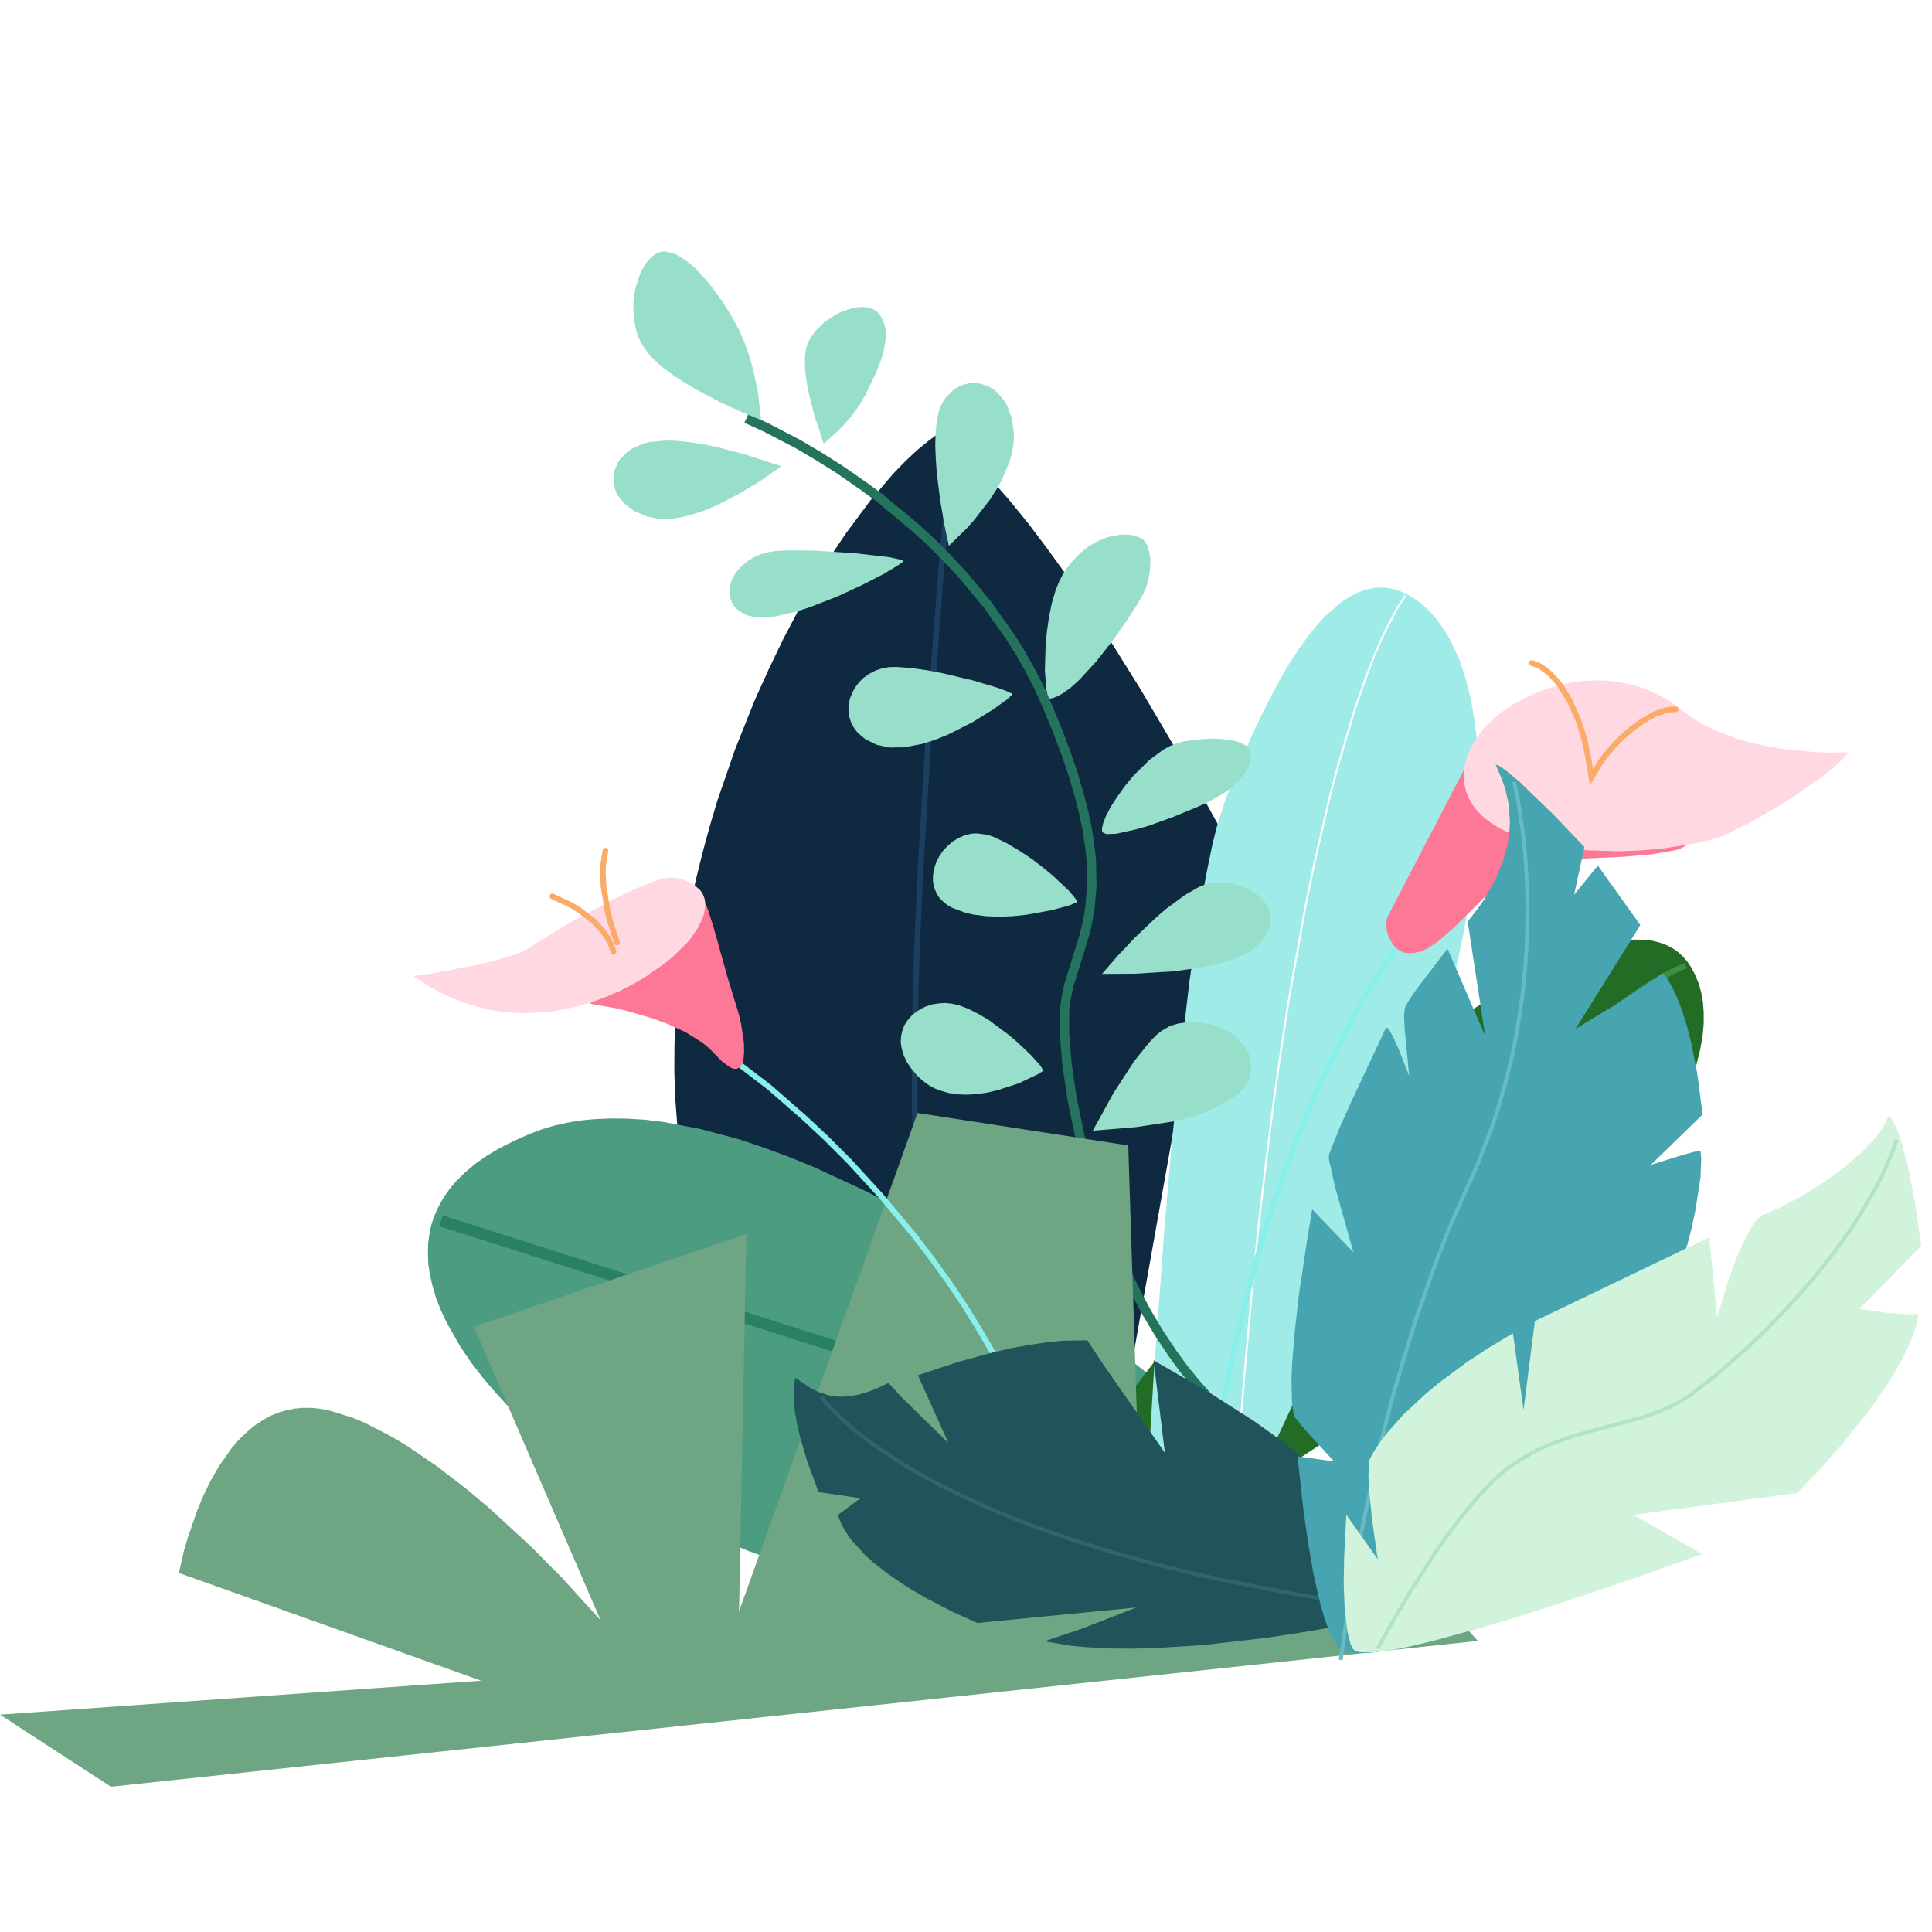 <?xml version="1.0" standalone="no"?><!DOCTYPE svg PUBLIC "-//W3C//DTD SVG 1.1//EN" "http://www.w3.org/Graphics/SVG/1.1/DTD/svg11.dtd"><svg height="1024" node-id="1" sillyvg="true" template-height="1024" template-width="1024" version="1.1" viewBox="0 0 1024 1024" width="1024" xmlns="http://www.w3.org/2000/svg" xmlns:xlink="http://www.w3.org/1999/xlink"><rect x="0" y="0" width="1024" height="1024" fill="#333333" stroke="none"/><defs node-id="44"><clipPath id="clip-马蹄莲" node-id="3"><path d="M 0.00 0.00 L 1024.00 0.00 L 1024.00 1024.00 L 0.00 1024.00 Z" fill="#000000" fill-rule="nonzero" node-id="47" stroke="none" target-height="1024" target-width="1024" target-x="0" target-y="0"></path></clipPath></defs><g clip-path="url(#clip-马蹄莲)" id="马蹄莲" node-id="5"><path d="M 0.00 0.00 L 1024.00 0.00 L 1024.00 1024.00 L 0.00 1024.00 Z" fill="#ffffff" fill-rule="nonzero" node-id="52" stroke="none" target-height="1024" target-width="1024" target-x="0" target-y="0"></path><path d="M 497.20 229.90 L 491.80 233.90 L 486.10 238.60 L 479.90 244.40 L 473.40 251.10 L 461.20 265.40 L 448.20 282.90 L 439.90 295.30 L 431.50 308.90 L 423.10 323.60 L 415.20 338.60 L 407.50 354.60 L 399.90 371.40 L 389.60 397.20 L 380.20 424.40 L 376.10 438.20 L 372.30 452.20 L 368.80 466.40 L 365.80 480.80 L 363.10 495.20 L 361.00 509.70 L 359.30 524.20 L 358.10 538.80 L 357.50 553.40 L 357.40 567.90 L 357.90 582.30 L 359.00 596.70 L 362.40 605.80 L 366.30 614.80 L 370.70 623.60 L 375.50 632.20 L 380.80 640.60 L 386.40 648.80 L 392.40 656.70 L 398.80 664.50 L 407.70 674.60 L 417.00 684.20 L 426.80 693.40 L 436.90 702.30 L 447.10 710.80 L 457.50 718.90 L 478.60 733.90 L 504.50 750.30 L 519.10 758.70 L 533.50 766.50 L 558.20 778.90 L 567.80 783.30 L 587.60 791.70 L 649.60 444.30 L 627.60 404.50 L 604.20 364.80 L 585.70 335.20 L 565.80 305.60 L 555.60 291.50 L 545.30 277.80 L 535.30 265.50 L 528.40 257.60 L 515.50 244.30 L 508.90 238.40 L 502.80 233.70 L 497.20 229.90 Z" fill="#0f2941" fill-rule="nonzero" group-id="1,12" id="路径_344" node-id="8" stroke="none" target-height="561.8" target-width="292.2" target-x="357.4" target-y="229.9"></path><path d="M 503.50 249.20 L 498.50 306.40 L 492.30 388.00 L 488.00 458.50 L 485.90 505.40 L 484.70 549.40 L 484.80 588.10 L 486.10 614.50 L 488.00 630.20" fill="none" group-id="1,13" id="路径_345" node-id="9" stroke="#1b3f5f" stroke-linecap="butt" stroke-width="3" target-height="381" target-width="18.8" target-x="484.7" target-y="249.2"></path><path d="M 609.70 729.10 L 590.50 714.10 L 568.60 698.00 L 540.20 678.60 L 524.40 668.30 L 495.10 650.70 L 470.10 637.00 L 457.20 630.50 L 431.00 618.40 L 417.70 613.00 L 404.40 608.10 L 391.20 603.70 L 371.20 598.40 L 351.90 594.70 L 342.20 593.50 L 332.80 592.90 L 323.60 592.80 L 314.60 593.20 L 307.40 593.90 L 300.50 595.10 L 293.70 596.60 L 287.10 598.60 L 280.70 601.00 L 272.00 604.90 L 264.30 608.80 L 257.80 612.70 L 252.10 616.70 L 246.60 621.30 L 242.00 625.80 L 238.20 630.30 L 235.00 634.90 L 232.30 639.80 L 230.10 644.70 L 228.50 649.60 L 227.50 654.50 L 226.90 659.60 L 226.80 664.60 L 227.00 669.70 L 227.70 674.80 L 229.20 681.50 L 231.20 688.20 L 233.80 694.80 L 236.90 701.30 L 244.00 713.80 L 250.00 722.60 L 256.30 730.70 L 262.80 738.30 L 268.90 744.90 L 275.00 750.80 L 284.80 759.10 L 316.40 780.70 L 327.70 787.80 L 341.40 795.80 L 361.20 806.40 L 372.50 811.80 L 384.00 816.90 L 396.30 821.90 L 409.40 826.70 L 422.70 830.90 L 436.70 834.80 L 451.50 838.20 L 462.60 840.30 L 474.10 842.10 L 485.90 843.40 L 498.10 844.40 L 510.30 844.90 L 522.70 844.90 L 535.60 844.30 L 548.80 843.20 L 574.00 839.80 L 584.70 837.80 L 604.10 833.00 L 612.70 830.30 L 627.10 824.90 L 633.90 821.60 L 644.90 815.30 L 649.30 812.20 L 654.90 807.60 L 659.40 803.20 L 663.00 799.00 L 666.10 794.40 L 668.40 790.30 L 670.10 786.40 L 672.20 778.90 L 672.80 771.50 L 672.20 765.80 Z" fill="#4b9c81" fill-rule="nonzero" group-id="2,14" id="路径_346" node-id="11" stroke="none" target-height="252.1" target-width="446" target-x="226.8" target-y="592.8"></path><path d="M 233.80 647.10 L 660.50 783.00" fill="none" group-id="2,15" id="路径_347" node-id="12" stroke="#2a8063" stroke-linecap="butt" stroke-width="6" target-height="135.9" target-width="426.7" target-x="233.8" target-y="647.1"></path><path d="M 557.80 793.40 L 587.00 754.20 L 629.40 698.80 L 654.10 667.50 L 679.60 636.10 L 704.70 606.40 L 728.40 580.10 L 739.60 568.40 L 749.40 558.80 L 756.00 552.80 L 766.70 544.40 L 780.60 535.00 L 794.10 526.40 L 803.20 521.10 L 820.50 511.90 L 829.10 507.90 L 837.30 504.60 L 850.80 500.30 L 856.30 499.10 L 866.30 498.00 L 871.30 498.10 L 875.80 498.60 L 880.00 499.70 L 883.90 501.20 L 886.80 502.80 L 889.50 504.70 L 892.00 507.00 L 894.30 509.70 L 896.50 512.90 L 898.60 517.00 L 900.40 521.40 L 901.70 526.10 L 902.60 531.20 L 903.00 536.70 L 903.00 542.60 L 902.40 549.30 L 901.10 556.40 L 899.20 564.10 L 896.40 572.30 L 892.80 581.10 L 889.00 589.20 L 884.40 597.80 L 878.90 606.80 L 872.60 616.20 L 865.40 626.20 L 858.10 635.40 L 850.00 644.90 L 841.00 654.80 L 831.00 665.00 L 820.10 675.70 L 810.80 684.00 L 790.40 701.30 L 774.20 713.90 L 757.20 726.50 L 722.90 750.50 L 689.70 772.30 L 659.90 790.90 L 635.80 805.40 L 613.70 818.10 Z" fill="#236c25" fill-rule="nonzero" group-id="3,16" id="路径_348" node-id="14" stroke="none" target-height="320.1" target-width="345.2" target-x="557.8" target-y="498"></path><path d="M 893.50 511.80 L 887.10 514.50 L 874.60 521.60 L 865.40 527.80 L 855.30 535.00 L 842.40 545.10 L 823.60 561.20 L 812.10 571.70 L 788.00 594.80 L 773.80 609.20 L 744.40 640.50 L 727.40 659.50 L 692.30 700.40 L 652.60 749.00 L 608.10 806.20" fill="none" group-id="3,17" id="路径_349" node-id="15" stroke="#3d903f" stroke-linecap="butt" stroke-width="3.001" target-height="294.4" target-width="285.4" target-x="608.1" target-y="511.8"></path><path d="M 608.20 784.60 L 611.40 730.00 L 617.10 652.10 L 620.90 607.80 L 625.40 562.80 L 630.50 519.60 L 636.30 480.40 L 639.50 462.60 L 642.60 447.60 L 645.00 438.00 L 649.60 423.60 L 656.40 406.30 L 663.40 390.10 L 668.40 379.40 L 678.30 360.30 L 683.60 351.30 L 688.90 343.30 L 694.10 336.10 L 698.40 330.90 L 702.60 326.40 L 710.70 319.30 L 715.10 316.40 L 719.40 314.10 L 723.70 312.60 L 727.90 311.60 L 731.40 311.40 L 734.90 311.50 L 738.40 312.20 L 742.00 313.30 L 745.70 314.90 L 749.90 317.50 L 754.00 320.50 L 757.80 324.10 L 761.50 328.30 L 765.00 333.20 L 768.40 338.80 L 771.10 344.30 L 773.70 350.30 L 776.00 357.00 L 778.10 364.30 L 779.90 372.30 L 781.40 381.20 L 782.70 391.10 L 783.50 401.90 L 783.90 413.70 L 783.70 426.40 L 783.10 440.20 L 781.90 453.30 L 780.30 467.10 L 778.00 481.90 L 775.10 497.60 L 771.50 514.20 L 768.50 526.20 L 761.50 551.50 L 755.40 570.80 L 748.80 590.40 L 734.40 629.40 L 726.90 648.50 L 712.00 684.60 L 691.80 730.40 L 671.50 773.70 Z" fill="#9febe8" fill-rule="nonzero" group-id="4,18" id="路径_348-2" node-id="17" stroke="none" target-height="473.2" target-width="175.7" target-x="608.2" target-y="311.4"></path><path d="M 744.90 315.70 L 740.60 322.20 L 733.20 336.40 L 728.30 347.80 L 723.30 360.80 L 717.40 378.10 L 709.50 404.70 L 705.00 421.50 L 696.60 457.80 L 692.00 480.00 L 683.50 527.40 L 679.10 555.60 L 675.10 583.80 L 671.10 615.30 L 667.00 650.20 L 663.50 685.10 L 660.00 723.60 L 656.60 765.80" fill="none" group-id="4,19" id="路径_349-2" node-id="18" stroke="#ffffff" stroke-linecap="butt" stroke-width="1" target-height="450.1" target-width="88.3" target-x="656.6" target-y="315.7"></path><path d="M 395.60 221.80 L 405.90 226.50 L 423.00 235.40 L 434.00 241.90 L 445.40 249.10 L 458.20 258.00 L 466.70 264.30 L 484.50 279.10 L 493.30 287.10 L 502.10 295.90 L 510.90 305.40 L 523.30 320.40 L 535.10 337.00 L 540.60 345.70 L 545.70 354.70 L 550.60 364.20 L 555.10 374.20 L 560.60 387.60 L 565.10 399.50 L 568.70 410.20 L 571.90 421.00 L 574.40 430.70 L 576.20 439.20 L 577.50 447.90 L 578.40 455.60 L 578.70 469.30 L 577.70 481.10 L 576.30 489.30 L 574.50 496.50 L 566.40 522.60 L 565.10 528.90 L 564.20 535.70 L 564.20 547.60 L 565.50 563.80 L 568.30 582.80 L 572.60 603.50 L 578.60 626.00 L 586.50 649.40 L 591.10 661.10 L 596.20 672.80 L 601.80 684.40 L 607.90 695.90 L 614.50 706.90 L 621.70 717.70 L 627.40 725.50 L 633.50 733.00 L 639.90 740.20 L 646.50 747.00" fill="none" group-id="5,20" id="路径_350" node-id="20" stroke="#24735c" stroke-linecap="butt" stroke-width="5" target-height="525.2" target-width="250.9" target-x="395.6" target-y="221.8"></path><path d="M 620.30 543.70 L 624.50 542.50 L 628.80 541.90 L 633.20 541.70 L 637.60 542.10 L 641.80 543.00 L 645.80 544.30 L 649.70 546.00 L 653.20 548.10 L 656.20 550.50 L 659.90 554.80 L 662.20 559.60 L 662.90 563.10 L 663.20 566.20 L 662.90 569.00 L 662.20 571.60 L 661.10 574.00 L 659.40 576.40 L 657.20 578.70 L 654.40 581.10 L 650.40 583.70 L 645.40 586.50 L 639.20 589.40 L 634.20 591.30 L 621.90 594.40 L 602.10 597.40 L 579.20 599.30 L 590.20 579.30 L 601.10 562.50 L 609.00 552.60 L 612.80 548.70 L 615.60 546.40 L 620.30 543.70 Z M 486.50 570.50 L 483.10 566.50 L 480.60 562.80 L 479.00 559.40 L 477.90 555.70 L 477.40 552.30 L 477.60 549.20 L 478.30 546.10 L 479.40 543.30 L 481.10 540.70 L 483.10 538.40 L 485.50 536.40 L 488.20 534.60 L 491.10 533.30 L 494.30 532.30 L 497.70 531.80 L 501.10 531.60 L 504.60 532.00 L 508.20 532.80 L 513.50 534.80 L 518.90 537.60 L 524.30 540.80 L 534.40 548.30 L 538.90 552.10 L 546.50 559.30 L 551.50 564.90 L 553.00 567.50 L 550.40 569.20 L 539.90 574.20 L 529.50 577.60 L 523.80 579.00 L 517.90 579.90 L 511.90 580.20 L 507.30 580.00 L 502.80 579.30 L 498.30 578.00 L 495.20 576.80 L 492.20 575.10 L 489.30 573.00 L 486.50 570.50 Z M 584.10 516.20 L 592.50 506.50 L 601.50 497.00 L 612.40 486.60 L 618.20 481.60 L 628.00 474.40 L 635.30 470.20 L 639.10 468.70 L 642.40 467.90 L 645.40 467.60 L 649.70 467.90 L 653.60 468.60 L 657.40 469.60 L 661.00 471.00 L 664.20 472.70 L 666.90 474.60 L 669.40 476.90 L 671.20 479.40 L 672.60 482.00 L 673.50 486.30 L 672.90 491.10 L 672.10 493.40 L 668.90 498.40 L 666.50 501.10 L 664.00 503.20 L 660.90 505.20 L 653.40 508.60 L 644.50 511.20 L 637.40 512.70 L 622.30 514.80 L 601.40 516.10 L 584.10 516.20 Z M 504.50 481.10 L 501.70 479.40 L 499.50 477.50 L 497.70 475.60 L 496.40 473.50 L 495.10 470.40 L 494.50 467.20 L 494.50 463.90 L 495.10 460.50 L 496.10 457.30 L 497.70 454.10 L 499.70 451.10 L 502.10 448.50 L 504.90 446.10 L 507.90 444.20 L 511.20 442.80 L 514.70 441.90 L 517.40 441.70 L 523.10 442.40 L 526.20 443.40 L 533.20 446.70 L 540.00 450.70 L 546.50 455.00 L 552.40 459.50 L 557.90 464.00 L 566.40 472.00 L 568.90 474.90 L 570.80 477.40 L 571.00 478.10 L 567.10 479.80 L 557.50 482.40 L 544.30 484.80 L 536.90 485.60 L 529.20 485.90 L 522.50 485.60 L 516.20 484.80 L 512.00 483.90 L 504.50 481.10 Z M 584.60 441.30 L 584.10 440.40 L 584.10 438.90 L 584.70 436.30 L 586.20 432.50 L 588.80 427.50 L 592.10 422.40 L 596.10 416.80 L 600.60 411.30 L 609.20 402.80 L 616.50 397.40 L 620.30 395.30 L 624.10 393.80 L 627.70 392.90 L 635.20 391.90 L 641.40 391.50 L 646.60 391.60 L 651.70 392.20 L 655.50 393.00 L 658.30 394.10 L 660.40 395.20 L 662.50 397.50 L 663.00 400.50 L 662.70 403.10 L 661.90 405.80 L 660.40 409.00 L 657.10 413.30 L 652.10 418.00 L 648.80 420.30 L 640.20 425.20 L 634.40 427.80 L 621.80 433.00 L 608.80 437.70 L 602.40 439.50 L 591.80 441.90 L 586.40 442.10 L 584.60 441.30 Z M 464.80 394.80 L 458.80 391.90 L 454.60 388.40 L 452.50 385.60 L 451.00 382.70 L 450.10 379.70 L 449.70 376.50 L 449.80 373.40 L 450.50 370.20 L 451.70 367.20 L 453.30 364.30 L 455.30 361.60 L 457.80 359.20 L 460.60 357.20 L 463.80 355.50 L 467.30 354.30 L 471.10 353.60 L 475.30 353.50 L 483.20 354.10 L 491.60 355.30 L 500.00 356.90 L 515.90 360.70 L 528.60 364.50 L 532.80 366.00 L 536.10 367.50 L 536.60 368.00 L 533.80 370.70 L 526.40 376.00 L 515.60 382.70 L 502.60 389.30 L 495.70 392.10 L 488.70 394.30 L 479.30 396.10 L 471.50 396.20 L 464.80 394.80 Z M 565.30 301.30 L 569.00 296.80 L 572.60 293.10 L 576.20 290.20 L 580.10 287.70 L 583.80 285.90 L 587.40 284.60 L 594.30 283.30 L 600.20 283.60 L 604.60 285.10 L 606.20 286.30 L 607.50 288.00 L 608.50 290.10 L 609.60 295.00 L 609.70 297.80 L 609.50 302.10 L 608.80 306.50 L 607.70 310.60 L 606.20 314.20 L 603.00 320.00 L 597.20 328.90 L 589.70 339.60 L 581.10 350.50 L 572.20 360.20 L 567.70 364.30 L 563.60 367.30 L 560.80 368.90 L 558.30 369.90 L 556.10 370.40 L 555.20 368.30 L 554.60 365.50 L 553.80 355.40 L 554.20 341.80 L 554.90 334.50 L 556.00 327.00 L 557.50 319.60 L 559.50 312.80 L 561.30 308.40 L 563.20 304.60 L 565.30 301.30 Z M 396.00 326.10 L 393.10 324.70 L 390.90 323.10 L 389.20 321.40 L 388.00 319.60 L 386.60 315.50 L 386.70 311.10 L 387.50 308.20 L 388.90 305.30 L 390.90 302.40 L 393.30 299.80 L 396.10 297.50 L 399.50 295.40 L 403.10 293.80 L 407.00 292.70 L 411.40 292.00 L 417.10 291.70 L 431.00 291.80 L 453.00 293.20 L 471.30 295.30 L 478.00 296.80 L 478.70 297.30 L 478.40 297.90 L 476.00 299.60 L 468.40 304.20 L 457.10 310.00 L 443.70 316.20 L 429.30 321.80 L 422.20 324.10 L 411.00 326.70 L 407.10 327.20 L 400.90 327.30 L 396.00 326.10 Z M 499.60 213.20 L 501.40 210.60 L 505.30 206.70 L 507.50 205.30 L 510.60 203.90 L 513.80 203.10 L 517.20 203.00 L 520.40 203.60 L 523.60 204.70 L 526.70 206.50 L 528.80 208.20 L 532.50 212.70 L 534.10 215.60 L 536.30 221.90 L 537.40 230.20 L 537.20 235.00 L 536.40 239.80 L 535.10 244.60 L 531.20 253.90 L 528.80 258.40 L 524.70 264.80 L 516.00 276.00 L 512.00 280.40 L 502.90 289.30 L 500.40 277.40 L 498.30 265.00 L 496.50 250.70 L 496.00 243.40 L 495.70 236.20 L 495.90 229.20 L 496.50 223.10 L 497.30 219.20 L 498.30 215.90 L 499.60 213.20 Z M 343.00 273.80 L 335.80 270.70 L 330.90 266.90 L 327.30 262.40 L 326.20 260.00 L 325.10 255.10 L 325.40 250.20 L 327.30 245.50 L 328.70 243.40 L 332.60 239.40 L 335.00 237.80 L 340.80 235.20 L 344.30 234.30 L 352.70 233.50 L 357.60 233.60 L 365.00 234.30 L 372.80 235.50 L 380.60 237.10 L 395.10 240.90 L 414.10 247.10 L 403.80 254.40 L 392.80 261.10 L 379.70 267.90 L 372.70 270.80 L 365.70 273.00 L 360.90 274.20 L 356.30 274.90 L 348.90 275.00 L 343.00 273.80 Z M 428.40 181.20 L 432.00 175.60 L 436.90 170.80 L 442.70 166.90 L 445.80 165.30 L 451.90 163.30 L 455.00 162.80 L 457.80 162.70 L 460.40 163.10 L 462.80 163.90 L 464.80 165.20 L 466.50 167.10 L 468.00 169.80 L 469.00 172.80 L 469.50 176.00 L 469.50 179.30 L 468.30 186.50 L 466.50 192.00 L 464.20 197.80 L 458.70 209.30 L 455.50 214.70 L 452.00 219.70 L 448.20 224.20 L 444.70 227.90 L 436.60 235.20 L 431.40 219.40 L 428.50 207.70 L 427.40 201.70 L 426.70 195.60 L 426.60 190.20 L 426.90 186.70 L 427.50 183.70 L 428.40 181.20 Z M 340.10 182.40 L 338.20 178.20 L 336.90 173.90 L 336.10 169.60 L 335.70 165.10 L 335.70 160.80 L 336.10 156.60 L 336.90 152.40 L 339.30 145.10 L 341.00 141.70 L 342.80 139.00 L 344.80 136.70 L 347.00 134.90 L 349.20 133.80 L 351.50 133.30 L 353.60 133.40 L 358.40 134.90 L 361.20 136.50 L 364.60 138.90 L 368.20 141.90 L 375.50 149.80 L 382.50 159.20 L 387.40 166.90 L 391.70 174.90 L 394.60 181.60 L 397.00 188.20 L 398.90 194.90 L 401.60 207.10 L 403.40 222.60 L 392.70 218.20 L 381.80 213.20 L 369.50 206.70 L 363.30 203.10 L 357.30 199.20 L 351.70 195.10 L 347.00 191.00 L 344.10 188.00 L 340.10 182.40 Z" fill="#97dfca" fill-rule="nonzero" group-id="5,21" id="联合_25" node-id="21" stroke="none" target-height="466" target-width="348.4" target-x="325.1" target-y="133.3"></path><path d="M 0.00 908.80 L 58.80 947.00 L 783.30 869.70 L 739.50 821.20 L 605.10 829.80 L 598.00 607.10 L 486.30 589.90 L 391.70 854.10 L 395.60 654.00 L 251.10 703.20 L 318.30 858.70 L 298.00 836.40 L 280.50 818.80 L 259.50 799.50 L 248.00 789.80 L 232.10 777.50 L 215.70 766.30 L 207.50 761.40 L 193.10 754.00 L 187.00 751.50 L 175.30 747.80 L 170.00 746.70 L 165.00 746.20 L 160.40 746.20 L 156.00 746.60 L 151.70 747.50 L 147.60 748.70 L 143.60 750.30 L 139.90 752.30 L 135.20 755.40 L 130.80 759.00 L 126.60 763.10 L 122.80 767.50 L 116.00 777.20 L 111.60 784.90 L 107.80 792.70 L 104.50 800.60 L 99.50 815.10 L 97.70 821.10 L 94.80 833.70 L 255.00 890.80 Z" fill="#6ea582" fill-rule="nonzero" group-id="6" id="路径_372" node-id="22" stroke="none" target-height="357.1" target-width="783.3" target-x="0" target-y="589.9"></path><path d="M 390.30 562.90 L 407.80 576.30 L 426.70 592.80 L 437.70 603.10 L 450.10 615.50 L 466.80 633.70 L 484.50 654.80 L 493.30 666.30 L 502.20 678.60 L 510.70 691.20 L 519.00 704.60 L 527.20 718.70" fill="none" group-id="7,22" id="路径_363" node-id="24" stroke="#89efea" stroke-linecap="butt" stroke-width="3" target-height="155.8" target-width="136.9" target-x="390.3" target-y="562.9"></path><path d="M 312.70 532.00 L 325.90 534.30 L 332.00 535.70 L 346.30 539.90 L 353.80 542.70 L 363.40 547.10 L 372.20 552.60 L 376.00 555.70 L 382.50 562.40 L 386.90 565.70 L 389.00 566.50 L 390.50 566.50 L 391.70 565.90 L 392.70 564.90 L 393.50 563.30 L 394.10 561.10 L 394.40 557.50 L 394.30 552.80 L 392.80 542.60 L 391.50 537.20 L 385.80 518.60 L 378.30 491.80 L 375.40 482.60 L 374.20 479.60 L 373.60 479.00 L 370.30 481.10 L 353.40 495.60 L 312.70 532.00 Z" fill="#fd7797" fill-rule="nonzero" group-id="7,23" id="路径_364" node-id="25" stroke="none" target-height="87.5" target-width="81.7" target-x="312.7" target-y="479"></path><path d="M 219.20 517.40 L 229.40 515.90 L 252.00 511.60 L 263.80 508.70 L 273.80 505.70 L 277.90 503.90 L 297.70 491.60 L 310.70 484.30 L 324.50 477.00 L 337.70 470.70 L 348.80 466.40 L 352.00 465.50 L 356.10 465.10 L 359.70 465.60 L 363.30 466.70 L 367.70 468.80 L 371.20 471.90 L 372.50 473.90 L 373.40 476.20 L 373.80 478.60 L 373.70 481.40 L 373.00 484.80 L 371.80 488.00 L 369.80 491.90 L 366.80 496.40 L 364.40 499.50 L 356.90 506.90 L 352.50 510.50 L 341.60 518.10 L 335.50 521.60 L 329.00 525.00 L 321.80 528.10 L 314.50 530.90 L 306.80 533.20 L 298.70 535.00 L 292.50 536.10 L 279.80 537.00 L 273.20 536.80 L 266.70 536.30 L 260.00 535.30 L 253.30 533.70 L 246.40 531.60 L 239.70 529.10 L 233.00 525.90 L 226.20 522.00 L 219.20 517.40 Z" fill="#ffd8e1" fill-rule="nonzero" group-id="7,24" id="路径_365" node-id="26" stroke="none" target-height="71.9" target-width="154.6" target-x="219.2" target-y="465.1"></path><path d="M 292.80 475.10 L 302.80 479.80 L 307.00 482.40 L 314.60 488.20 L 319.90 494.00 L 322.10 497.30 L 323.90 500.80 L 325.20 504.60" fill="none" group-id="7,25" id="路径_366" node-id="27" stroke="#f9ab67" stroke-linecap="round" stroke-width="3" target-height="29.5" target-width="32.4" target-x="292.8" target-y="475.1"></path><path d="M 327.00 499.60 L 323.30 488.10 L 322.00 482.70 L 319.90 470.00 L 319.50 463.50 L 319.60 459.10 L 320.90 450.90" fill="none" group-id="7,26" id="路径_367" node-id="28" stroke="#f9ab67" stroke-linecap="round" stroke-width="3" target-height="48.7" target-width="7.5" target-x="319.5" target-y="450.9"></path><path d="M 740.40 502.80 L 733.30 512.60 L 727.70 521.30 L 721.60 531.40 L 714.10 545.00 L 703.70 565.70 L 697.80 578.60 L 686.40 606.20 L 680.40 622.60 L 674.70 639.10 L 669.10 657.20 L 663.40 677.20 L 658.20 697.30 L 653.20 719.10 L 648.40 742.80" fill="none" group-id="8,27" id="路径_368" node-id="30" stroke="#89efea" stroke-linecap="butt" stroke-width="3" target-height="240" target-width="92" target-x="648.4" target-y="502.8"></path><path d="M 775.70 408.50 L 735.20 486.40 L 734.70 490.40 L 735.10 493.70 L 736.20 497.00 L 738.60 501.00 L 740.20 502.70 L 742.10 504.00 L 744.40 504.90 L 747.00 505.30 L 749.70 505.10 L 752.80 504.30 L 756.60 502.70 L 762.70 498.60 L 770.90 491.40 L 786.30 476.10 L 796.70 466.50 L 803.70 461.30 L 810.50 457.60 L 813.80 456.60 L 817.00 456.10 L 860.50 454.10 L 875.60 452.80 L 887.60 450.70 L 890.80 449.70 L 892.90 448.60 L 894.20 447.70 L 893.80 446.50 L 892.70 445.30 L 890.50 444.00 L 886.60 442.50 L 875.20 440.00 L 854.60 437.50 L 829.10 435.90 L 791.30 414.50 Z" fill="#fd7797" fill-rule="nonzero" group-id="8,28" id="路径_369" node-id="31" stroke="none" target-height="96.8" target-width="159.5" target-x="734.7" target-y="408.5"></path><path d="M 980.10 398.70 L 969.70 398.90 L 962.70 398.70 L 946.40 397.20 L 937.40 395.70 L 927.80 393.60 L 921.40 391.80 L 909.00 387.10 L 903.00 384.10 L 897.30 380.70 L 887.20 373.20 L 882.50 370.20 L 877.70 367.60 L 872.80 365.50 L 867.80 363.70 L 862.80 362.40 L 852.70 360.80 L 846.00 360.60 L 839.30 360.90 L 832.70 361.80 L 826.20 363.20 L 819.80 365.10 L 813.70 367.40 L 807.70 370.20 L 802.10 373.30 L 796.80 376.80 L 793.00 379.70 L 786.40 386.00 L 781.30 393.10 L 779.30 396.80 L 777.70 400.50 L 776.60 404.30 L 775.90 408.20 L 775.80 412.00 L 776.20 415.80 L 777.10 419.60 L 778.50 423.20 L 780.50 426.60 L 783.20 430.10 L 786.70 433.50 L 790.40 436.30 L 794.90 439.10 L 800.40 441.70 L 806.90 444.10 L 815.70 446.60 L 824.50 448.50 L 833.20 449.80 L 841.90 450.70 L 858.50 451.20 L 870.40 450.70 L 880.80 449.80 L 898.20 447.10 L 908.70 444.60 L 911.70 443.60 L 916.70 441.40 L 928.70 435.30 L 942.90 427.10 L 950.20 422.50 L 964.30 412.70 L 970.40 408.00 L 976.00 403.00 L 980.10 398.70 Z" fill="#ffd8e1" fill-rule="nonzero" group-id="8,29" id="路径_370" node-id="32" stroke="none" target-height="90.6" target-width="204.3" target-x="775.8" target-y="360.6"></path><path d="M 811.90 351.40 L 815.60 352.80 L 818.40 354.60 L 821.40 357.00 L 824.90 360.70 L 827.10 363.50 L 832.00 371.40 L 836.40 381.40 L 838.60 388.00 L 840.40 394.70 L 842.00 402.70 L 843.50 412.00 L 848.20 404.10 L 851.00 400.30 L 855.50 395.00 L 860.30 390.20 L 865.40 385.90 L 870.40 382.30 L 877.00 378.50 L 883.10 376.40 L 885.80 376.00 L 888.10 376.00" fill="none" group-id="8,30" id="路径_371" node-id="33" stroke="#f9ab67" stroke-linecap="round" stroke-width="3" target-height="60.6" target-width="76.2" target-x="811.9" target-y="351.4"></path><path d="M 421.40 730.20 L 429.80 735.80 L 433.50 737.70 L 439.30 739.60 L 442.80 740.20 L 446.30 740.30 L 450.30 740.00 L 455.00 739.20 L 459.50 737.90 L 464.80 735.90 L 470.90 733.00 L 476.80 739.50 L 502.70 764.90 L 486.50 728.90 L 508.70 721.60 L 526.40 716.80 L 536.30 714.50 L 546.40 712.70 L 556.60 711.20 L 563.40 710.60 L 576.30 710.40 L 584.60 723.00 L 617.40 770.00 L 611.40 721.00 L 640.00 737.50 L 664.80 753.30 L 680.30 764.40 L 686.70 769.60 L 690.60 773.20 L 696.00 779.30 L 697.90 782.30 L 699.70 786.00 L 701.20 790.30 L 703.00 797.00 L 704.40 804.70 L 705.40 812.50 L 706.10 820.60 L 706.60 836.10 L 706.40 849.60 L 705.70 862.50 L 689.50 865.30 L 671.70 868.00 L 637.90 871.90 L 612.60 873.50 L 600.00 873.80 L 587.50 873.70 L 575.50 873.00 L 567.70 872.30 L 553.60 869.90 L 572.40 863.60 L 602.30 852.00 L 518.00 860.20 L 504.90 854.30 L 491.80 847.50 L 484.60 843.40 L 477.00 838.60 L 469.70 833.50 L 462.70 828.00 L 458.30 824.00 L 451.00 815.90 L 448.00 811.60 L 445.70 807.20 L 444.00 802.80 L 443.90 803.10 L 456.00 794.10 L 433.80 790.80 L 427.80 774.40 L 424.10 761.70 L 422.50 755.00 L 421.30 748.20 L 420.70 741.80 L 420.60 737.50 L 421.40 730.20 Z" fill="#20545a" fill-rule="nonzero" group-id="9,31" id="路径_373" node-id="35" stroke="none" target-height="163.4" target-width="286" target-x="420.6" target-y="710.4"></path><path d="M 435.40 740.10 L 438.00 743.70 L 441.20 747.20 L 446.80 752.60 L 453.40 758.40 L 463.00 765.70 L 478.20 775.80 L 488.10 781.60 L 498.20 787.10 L 510.00 792.90 L 523.60 799.10 L 537.30 804.90 L 553.00 810.80 L 570.80 816.90 L 588.70 822.50 L 608.80 828.10 L 631.20 833.70 L 647.90 837.40 L 685.30 844.70 L 706.20 848.20" fill="none" group-id="9,32" id="路径_374" node-id="36" stroke="#2d666d" stroke-linecap="butt" stroke-width="2" target-height="108.1" target-width="270.8" target-x="435.4" target-y="740.1"></path><path d="M 792.70 405.20 L 795.90 412.70 L 797.70 417.70 L 799.50 425.60 L 800.30 435.30 L 800.00 440.70 L 799.20 446.80 L 796.90 455.80 L 792.60 466.20 L 786.70 476.60 L 782.70 482.30 L 777.90 488.40 L 787.20 549.10 L 767.20 502.80 L 751.00 524.00 L 746.70 530.30 L 744.60 534.20 L 744.20 538.50 L 744.50 545.60 L 746.90 570.30 L 741.30 556.00 L 738.40 549.60 L 736.00 545.30 L 734.70 544.50 L 715.80 584.80 L 710.20 597.40 L 704.70 611.10 L 704.30 612.80 L 704.40 614.70 L 707.50 628.70 L 717.30 663.70 L 695.50 641.00 L 693.20 654.70 L 688.40 686.60 L 686.30 705.20 L 684.80 723.10 L 684.50 731.60 L 684.80 743.60 L 685.80 750.60 L 691.80 757.90 L 707.10 774.60 L 687.70 771.90 L 690.80 800.00 L 693.20 816.90 L 696.20 834.50 L 700.00 850.90 L 702.20 858.30 L 704.40 864.20 L 706.10 867.90 L 709.40 872.70 L 713.10 875.00 L 715.50 875.70 L 718.40 876.20 L 726.60 876.00 L 731.60 875.30 L 739.10 873.60 L 747.20 871.20 L 763.30 865.40 L 777.90 859.00 L 793.20 851.20 L 795.00 850.00 L 796.10 848.60 L 807.30 829.20 L 831.50 783.50 L 893.00 663.70 L 894.40 659.40 L 896.50 651.40 L 898.70 641.00 L 901.30 624.00 L 901.70 613.90 L 901.30 610.00 L 897.90 610.50 L 891.30 612.30 L 875.00 617.40 L 902.40 590.70 L 899.60 569.00 L 896.40 552.80 L 894.30 544.40 L 891.70 536.10 L 888.80 528.50 L 886.50 523.60 L 884.00 519.30 L 881.40 515.70 L 857.20 531.90 L 835.10 545.30 L 869.40 490.30 L 846.90 458.80 L 834.30 474.20 L 839.80 449.00 L 823.70 432.10 L 805.40 414.40 L 797.70 408.00 L 794.50 405.90 L 792.70 405.20 Z" fill="#46a5b0" fill-rule="nonzero" group-id="10,33" id="路径_375" node-id="38" stroke="none" target-height="471" target-width="217.9" target-x="684.5" target-y="405.2"></path><path d="M 710.60 879.80 L 715.70 844.30 L 721.20 813.70 L 729.00 777.00 L 733.90 756.70 L 739.30 736.10 L 750.10 700.30 L 760.20 671.40 L 765.70 657.00 L 771.60 642.90 L 782.60 618.50 L 790.50 598.10 L 793.80 588.20 L 797.70 574.70 L 801.00 561.70 L 803.60 549.10 L 805.70 536.40 L 807.30 524.30 L 808.40 512.80 L 809.20 501.20 L 809.60 480.50 L 809.20 465.80 L 808.40 453.30 L 807.20 441.60 L 804.60 424.30 L 802.50 414.40" fill="none" group-id="10,34" id="路径_376" node-id="39" stroke="#66bbc5" stroke-linecap="butt" stroke-width="2" target-height="465.4" target-width="99" target-x="710.6" target-y="414.4"></path><path d="M 713.60 802.90 L 712.40 825.90 L 712.20 839.30 L 712.70 852.90 L 714.20 864.90 L 715.80 871.30 L 716.80 873.60 L 717.60 874.50 L 718.80 875.20 L 720.90 875.70 L 727.80 875.80 L 739.10 874.30 L 748.80 872.30 L 760.30 869.50 L 785.50 862.60 L 812.50 854.40 L 839.20 845.60 L 863.70 837.30 L 902.20 823.70 L 865.70 802.90 L 952.60 791.30 L 964.40 779.00 L 976.20 765.60 L 989.30 749.30 L 995.70 740.50 L 1001.80 731.50 L 1008.80 719.30 L 1011.60 713.40 L 1014.10 707.40 L 1015.80 701.70 L 1016.90 696.50 L 1011.90 696.60 L 1001.20 696.00 L 985.50 693.70 L 1018.30 660.40 L 1014.90 636.90 L 1010.90 616.60 L 1007.40 603.90 L 1005.50 598.70 L 1002.60 592.90 L 1001.20 591.10 L 999.50 594.80 L 997.30 598.70 L 994.30 602.70 L 987.30 610.30 L 976.60 619.40 L 969.80 624.50 L 956.10 633.30 L 944.00 639.80 L 933.90 644.10 L 932.20 645.40 L 930.30 647.50 L 927.90 651.10 L 925.20 655.90 L 920.50 666.50 L 916.30 677.90 L 910.10 698.30 L 905.90 655.80 L 813.50 700.20 L 807.50 747.40 L 801.90 706.70 L 789.90 713.80 L 777.40 722.00 L 763.00 732.70 L 755.70 738.70 L 743.80 749.80 L 735.40 759.20 L 731.60 764.20 L 728.30 769.20 L 725.60 774.20 L 725.30 782.50 L 726.00 793.50 L 727.20 805.20 L 730.20 826.40 Z" fill="#d1f2db" fill-rule="nonzero" group-id="11,35" id="路径_377" node-id="41" stroke="none" target-height="284.7" target-width="306.1" target-x="712.2" target-y="591.1"></path><path d="M 730.20 873.80 L 738.70 858.50 L 748.10 842.60 L 759.80 824.30 L 766.30 814.90 L 773.20 805.70 L 780.30 796.90 L 787.30 789.00 L 792.20 784.10 L 796.90 780.00 L 801.40 776.50 L 808.10 772.30 L 814.60 768.70 L 821.10 765.70 L 834.50 760.90 L 869.90 751.40 L 878.90 748.30 L 884.80 745.80 L 890.40 742.90 L 895.80 739.50 L 909.10 729.20 L 925.70 714.70 L 934.60 706.20 L 944.00 696.60 L 953.30 686.60 L 962.60 675.80 L 971.50 664.60 L 980.00 652.90 L 985.30 644.90 L 994.70 628.80 L 998.80 620.40 L 1002.40 612.20 L 1005.40 604.00" fill="none" group-id="11,36" id="路径_378" node-id="42" stroke="#b1e5c1" stroke-linecap="butt" stroke-width="2" target-height="269.8" target-width="275.2" target-x="730.2" target-y="604"></path></g></svg>